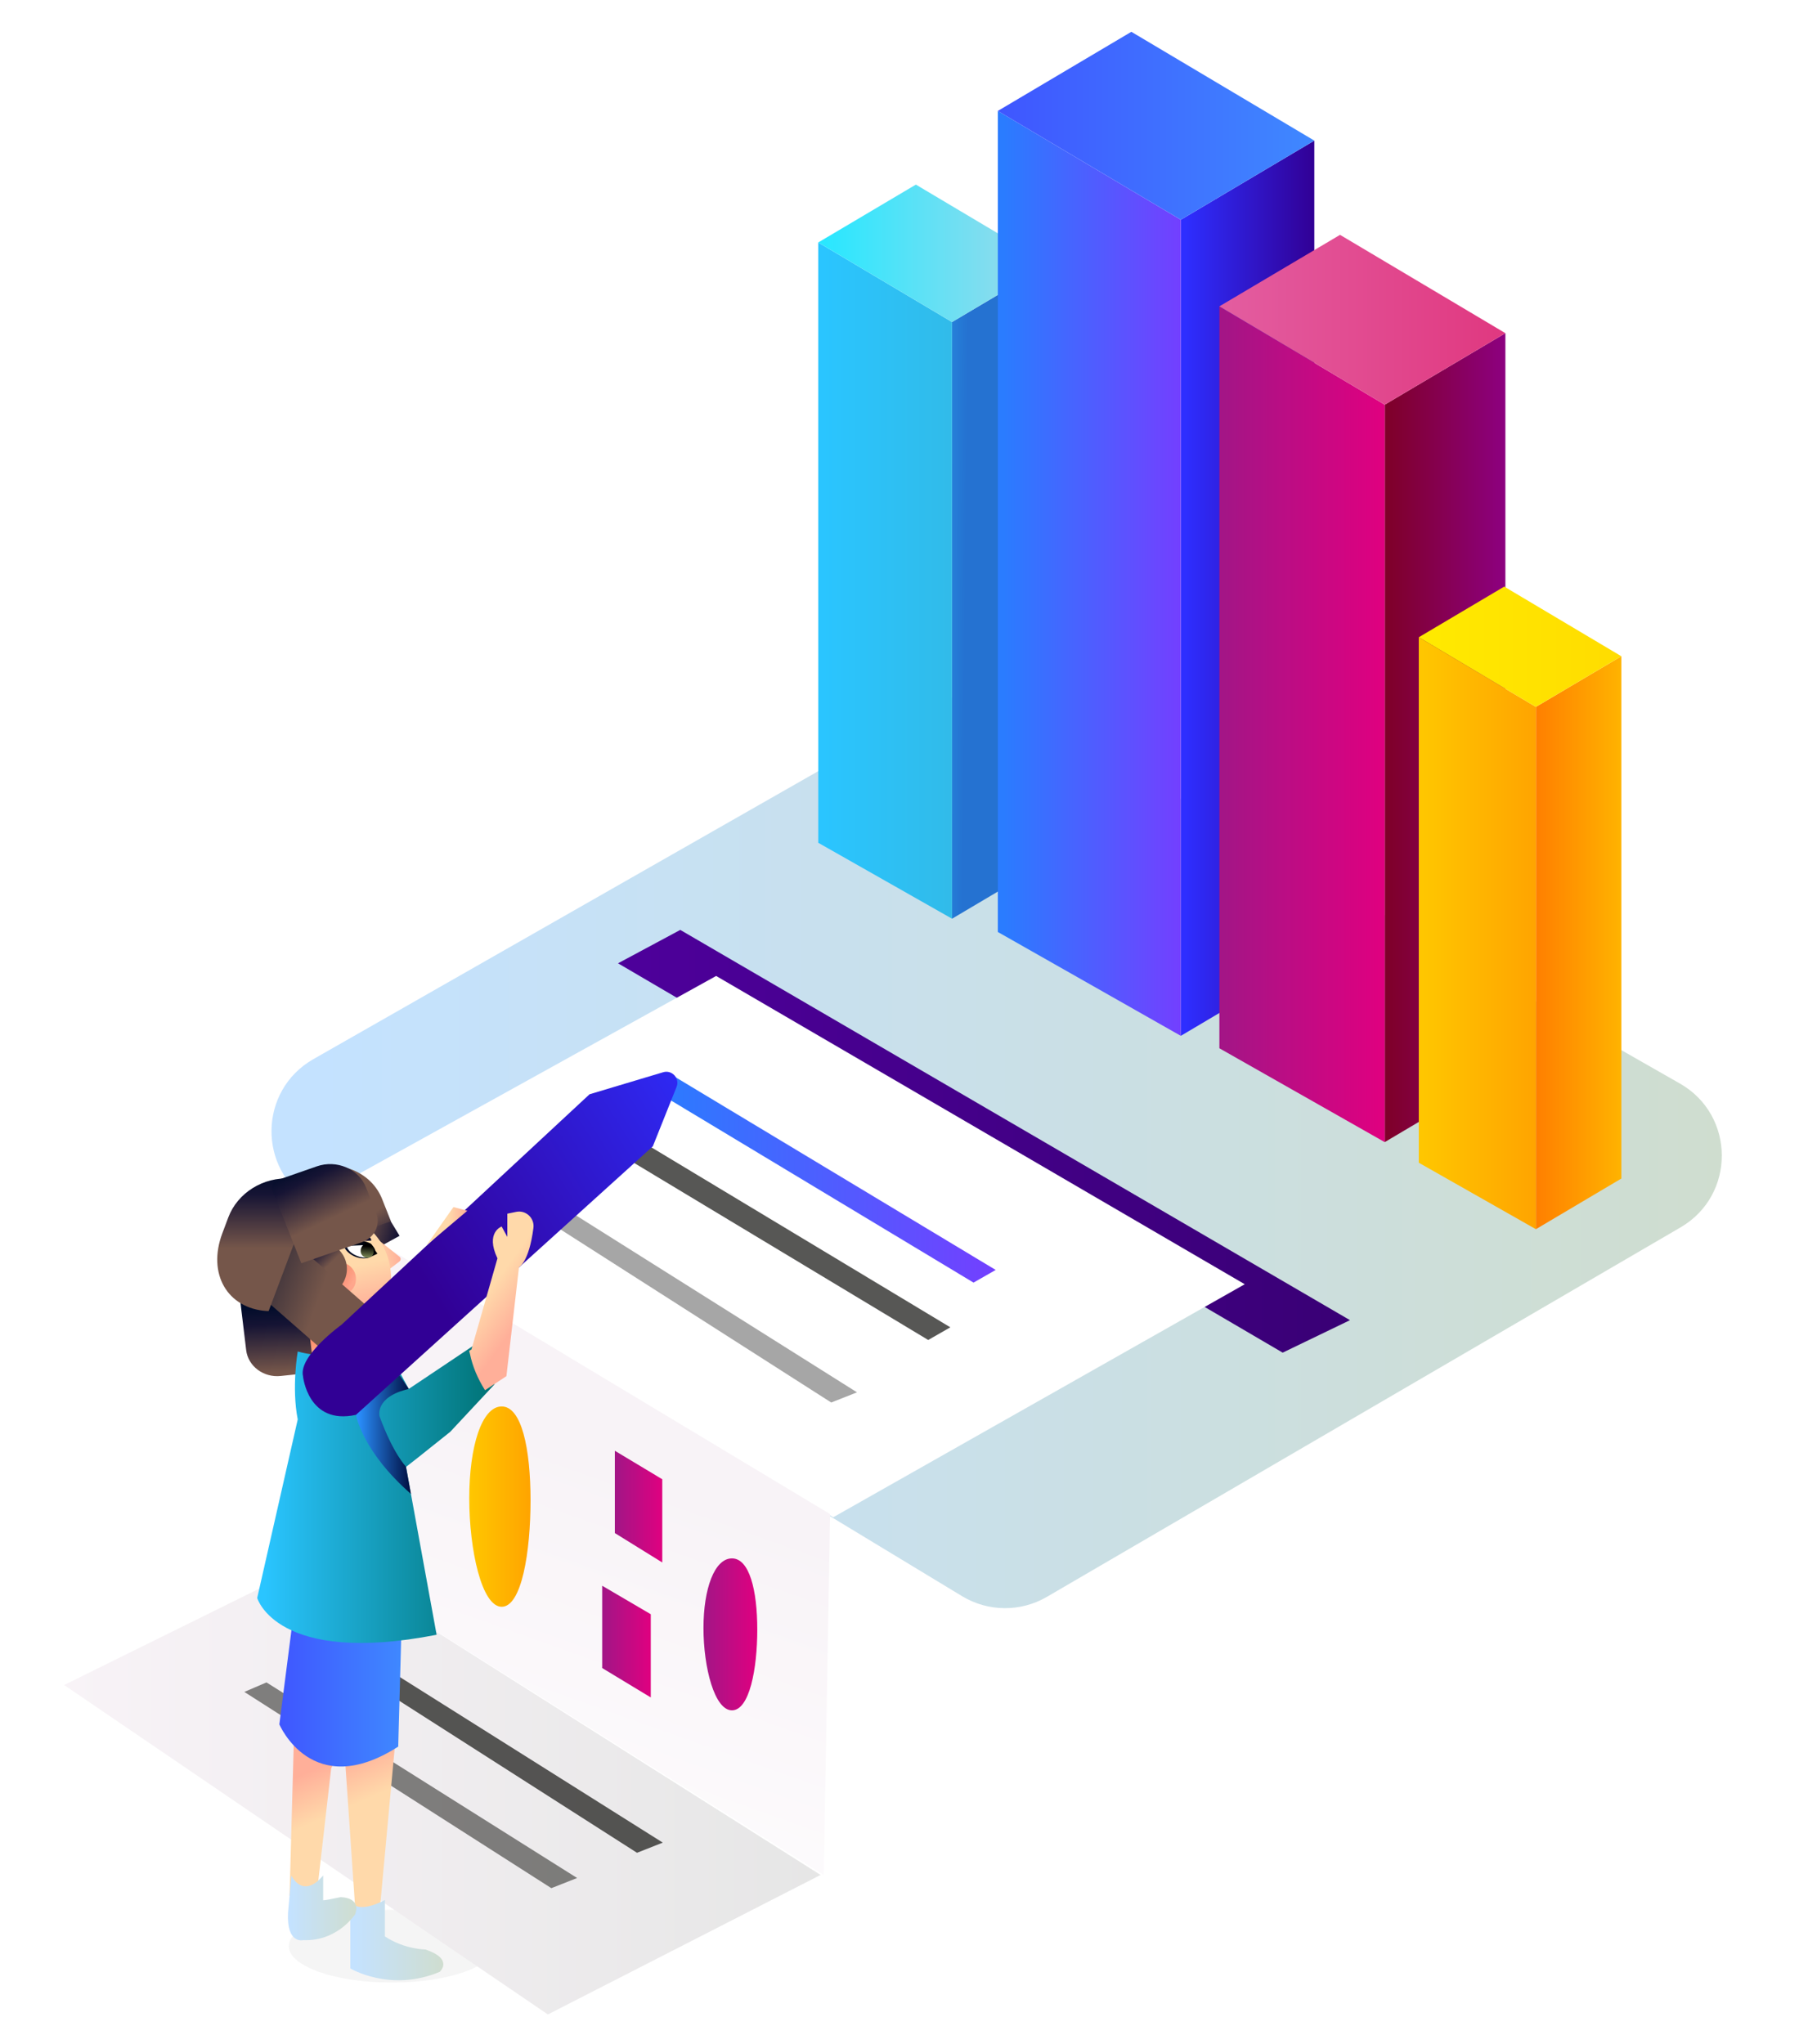 <?xml version="1.0" encoding="utf-8"?>
<svg version="1.1" id="Layer_1" xmlns="http://www.w3.org/2000/svg" xmlns:xlink="http://www.w3.org/1999/xlink" x="0px" y="0px"
	 viewBox="0 0 800 900" enable-background="new 0 0 800 900" xml:space="preserve">
<ellipse opacity="0.05" fill="#333330" cx="172.466" cy="856.77" rx="45.29" ry="16.026"/>
<linearGradient id="analytics-art-illustration" gradientUnits="userSpaceOnUse" x1="127.788" y1="533.194" x2="766.335" y2="533.194" gradientTransform="matrix(-1 0 0 1 886.055 0)">
	<stop  offset="0" style="stop-color:#7E92A2"/>
	<stop  offset="0.968" style="stop-color:#3163A4"/>
</linearGradient>
<path fill="url(#SVGID_1_)" d="M137.333,555.685l286.439,173.424c11.446,6.93,25.765,7.049,37.324,0.309l279.036-162.681
	c24.311-14.174,24.145-49.356-0.299-63.299L447.702,336.797c-11.219-6.4-24.984-6.4-36.204-0.001L138.155,492.694
	C113.943,506.503,113.49,541.248,137.333,555.685z"/>
<linearGradient id="SVGID_2_" gradientUnits="userSpaceOnUse" x1="127.971" y1="506.774" x2="766.517" y2="506.774" gradientTransform="matrix(-1 0 0 1 886.055 0)">
	<stop  offset="0" style="stop-color:#CFDDCF"/>
	<stop  offset="0.968" style="stop-color:#C4E2FF"/>
</linearGradient>
<path fill="url(#SVGID_2_)" d="M137.151,529.265L423.59,702.689c11.446,6.93,25.765,7.049,37.324,0.31L739.95,540.318
	c24.311-14.174,24.145-49.355-0.299-63.299L447.52,310.377c-11.219-6.4-24.984-6.4-36.204-0.001L137.973,466.274
	C113.761,480.083,113.307,514.829,137.151,529.265z"/>
<linearGradient id="SVGID_3_" gradientUnits="userSpaceOnUse" x1="460.982" y1="260.219" x2="503.965" y2="259.799" gradientTransform="matrix(-1 0 0 1 886.055 0)">
	<stop  offset="0" style="stop-color:#2572D1"/>
	<stop  offset="0.968" style="stop-color:#2AC5FF"/>
</linearGradient>
<polygon fill="url(#SVGID_3_)" points="419.167,404.452 462.152,378.979 462.152,116.291 419.167,141.764 "/>
<linearGradient id="SVGID_4_" gradientUnits="userSpaceOnUse" x1="466.887" y1="255.581" x2="525.793" y2="255.581" gradientTransform="matrix(-1 5.047178e-05 5.047178e-05 1 886.041 -0.011)">
	<stop  offset="0" style="stop-color:#31BBE9"/>
	<stop  offset="0.968" style="stop-color:#2AC5FF"/>
</linearGradient>
<polygon fill="url(#SVGID_4_)" points="419.174,404.45 360.267,371.02 360.253,106.741 419.161,141.763 "/>
<linearGradient id="SVGID_5_" gradientUnits="userSpaceOnUse" x1="423.903" y1="111.515" x2="525.794" y2="111.515" gradientTransform="matrix(-1 0 0 1 886.055 0)">
	<stop  offset="0" style="stop-color:#A2D9E9"/>
	<stop  offset="0.968" style="stop-color:#2AE7FF"/>
</linearGradient>
<polygon fill="url(#SVGID_5_)" points="419.167,141.764 360.261,106.739 403.246,81.266 462.152,116.291 "/>
<linearGradient id="SVGID_6_" gradientUnits="userSpaceOnUse" x1="307.372" y1="258.958" x2="366.162" y2="258.958" gradientTransform="matrix(-1 0 0 1 886.055 0)">
	<stop  offset="0" style="stop-color:#310095"/>
	<stop  offset="0.968" style="stop-color:#2E2EFF"/>
</linearGradient>
<polygon fill="url(#SVGID_6_)" points="519.892,456.013 578.682,421.174 578.682,61.903 519.892,96.741 "/>
<linearGradient id="SVGID_7_" gradientUnits="userSpaceOnUse" x1="366.162" y1="252.426" x2="446.726" y2="252.426" gradientTransform="matrix(-1 0 0 1 886.055 0)">
	<stop  offset="0" style="stop-color:#733FFF"/>
	<stop  offset="0.968" style="stop-color:#2A7CFF"/>
</linearGradient>
<polygon fill="url(#SVGID_7_)" points="519.892,456.013 439.329,410.287 439.329,48.838 519.892,96.741 "/>
<linearGradient id="SVGID_8_" gradientUnits="userSpaceOnUse" x1="307.372" y1="55.371" x2="446.726" y2="55.371" gradientTransform="matrix(-1 0 0 1 886.055 0)">
	<stop  offset="0" style="stop-color:#3F88FF"/>
	<stop  offset="1" style="stop-color:#3F56FF"/>
</linearGradient>
<polygon fill="url(#SVGID_8_)" points="519.892,96.741 439.329,48.838 498.118,14 578.682,61.903 "/>
<linearGradient id="SVGID_9_" gradientUnits="userSpaceOnUse" x1="223.255" y1="324.737" x2="276.379" y2="324.737" gradientTransform="matrix(-1 0 0 1 886.055 0)">
	<stop  offset="0" style="stop-color:#8D0080"/>
	<stop  offset="0.968" style="stop-color:#7F002A"/>
</linearGradient>
<polygon fill="url(#SVGID_9_)" points="609.675,502.8 662.799,471.32 662.799,146.674 609.675,178.155 "/>
<linearGradient id="SVGID_10_" gradientUnits="userSpaceOnUse" x1="276.379" y1="318.835" x2="349.178" y2="318.835" gradientTransform="matrix(-1 0 0 1 886.055 0)">
	<stop  offset="0" style="stop-color:#E00080"/>
	<stop  offset="0.968" style="stop-color:#A41586"/>
</linearGradient>
<polygon fill="url(#SVGID_10_)" points="609.675,502.8 536.876,461.482 536.876,134.869 609.675,178.155 "/>
<linearGradient id="SVGID_11_" gradientUnits="userSpaceOnUse" x1="223.255" y1="140.772" x2="349.178" y2="140.772" gradientTransform="matrix(-1 0 0 1 886.055 0)">
	<stop  offset="0" style="stop-color:#E03880"/>
	<stop  offset="0.968" style="stop-color:#E35C9F"/>
</linearGradient>
<polygon fill="url(#SVGID_11_)" points="609.675,178.155 536.876,134.869 590,103.388 662.799,146.674 "/>
<linearGradient id="SVGID_12_" gradientUnits="userSpaceOnUse" x1="172.199" y1="415.019" x2="209.825" y2="415.019" gradientTransform="matrix(-1 0 0 1 886.055 0)">
	<stop  offset="0" style="stop-color:#FFB300"/>
	<stop  offset="1" style="stop-color:#FF7F00"/>
</linearGradient>
<polygon fill="url(#SVGID_12_)" points="676.23,541.134 713.855,518.837 713.855,288.903 676.23,311.2 "/>
<linearGradient id="SVGID_13_" gradientUnits="userSpaceOnUse" x1="209.825" y1="410.838" x2="261.386" y2="410.838" gradientTransform="matrix(-1 0 0 1 886.055 0)">
	<stop  offset="0" style="stop-color:#FFA400"/>
	<stop  offset="1" style="stop-color:#FFC700"/>
</linearGradient>
<polygon fill="url(#SVGID_13_)" points="676.23,541.134 624.669,511.869 624.669,280.542 676.23,311.2 "/>
<linearGradient id="SVGID_14_" gradientUnits="userSpaceOnUse" x1="172.199" y1="284.723" x2="261.386" y2="284.723" gradientTransform="matrix(-1 0 0 1 886.055 0)">
	<stop  offset="0" style="stop-color:#FFDC00"/>
	<stop  offset="1" style="stop-color:#FFEA00"/>
</linearGradient>
<polygon fill="url(#SVGID_14_)" points="676.23,311.2 624.669,280.542 662.295,258.246 713.855,288.903 "/>
<linearGradient id="SVGID_15_" gradientUnits="userSpaceOnUse" x1="291.671" y1="502.43" x2="613.951" y2="502.43" gradientTransform="matrix(-1 0 0 1 886.055 0)">
	<stop  offset="0" style="stop-color:#390075"/>
	<stop  offset="0.968" style="stop-color:#4D009A"/>
</linearGradient>
<polygon fill="url(#SVGID_15_)" points="564.747,595.482 272.104,424.077 299.518,409.378 594.384,581.185 "/>
<polygon fill="#FFFFFF" points="134.144,529.985 366.865,667.946 548.046,565.365 315.304,429.651 "/>
<linearGradient id="SVGID_16_" gradientUnits="userSpaceOnUse" x1="622.548" y1="641.289" x2="698.938" y2="855.205" gradientTransform="matrix(-1 0 0 1 886.055 0)">
	<stop  offset="0" style="stop-color:#F8F3F7"/>
	<stop  offset="1" style="stop-color:#FFFFFF"/>
</linearGradient>
<polygon fill="url(#SVGID_16_)" points="362.684,825.415 141.111,686.062 138.324,529.985 365.471,666.552 "/>
<linearGradient id="SVGID_17_" gradientUnits="userSpaceOnUse" x1="524.764" y1="786.448" x2="857.82" y2="786.448" gradientTransform="matrix(-1 0 0 1 886.055 0)">
	<stop  offset="0" style="stop-color:#E6E6E6"/>
	<stop  offset="1" style="stop-color:#F8F3F7"/>
</linearGradient>
<polygon fill="url(#SVGID_17_)" points="28.235,741.803 241.219,886.834 361.29,825.415 141.111,686.062 "/>
<linearGradient id="SVGID_18_" gradientUnits="userSpaceOnUse" x1="552.635" y1="719.506" x2="576.325" y2="719.506" gradientTransform="matrix(-1 0 0 1 886.055 0)">
	<stop  offset="0" style="stop-color:#E00080"/>
	<stop  offset="0.968" style="stop-color:#A41586"/>
</linearGradient>
<path fill="url(#SVGID_18_)" d="M309.73,716.719c0,17.317,4.846,36.232,12.542,36.232s11.148-18.219,11.148-35.535
	c0-17.317-3.452-31.355-11.148-31.355S309.73,699.403,309.73,716.719z"/>
<linearGradient id="SVGID_19_" gradientUnits="userSpaceOnUse" x1="781.309" y1="655.589" x2="814.86" y2="655.589" gradientTransform="matrix(-0.622 0 0 1.012 777.83 -0.437)">
	<stop  offset="0" style="stop-color:#E00080"/>
	<stop  offset="0.968" style="stop-color:#A41586"/>
</linearGradient>
<polygon fill="url(#SVGID_19_)" points="270.71,674.913 291.59,687.857 291.59,651.223 270.71,638.681 "/>
<linearGradient id="SVGID_20_" gradientUnits="userSpaceOnUse" x1="789.445" y1="714.282" x2="823.817" y2="714.282" gradientTransform="matrix(-0.622 0 0 1.012 777.83 -0.437)">
	<stop  offset="0" style="stop-color:#E00080"/>
	<stop  offset="0.968" style="stop-color:#A41586"/>
</linearGradient>
<polygon fill="url(#SVGID_20_)" points="265.136,734.333 286.527,747.276 286.527,710.643 265.136,698.101 "/>
<linearGradient id="SVGID_21_" gradientUnits="userSpaceOnUse" x1="652.47" y1="663.266" x2="679.447" y2="663.266" gradientTransform="matrix(-1 0 0 1 886.055 0)">
	<stop  offset="0" style="stop-color:#FFA400"/>
	<stop  offset="1" style="stop-color:#FFC700"/>
</linearGradient>
<path fill="url(#SVGID_21_)" d="M206.608,659.591c0,22.83,5.518,47.768,14.282,47.768c8.764,0,12.695-24.019,12.695-46.85
	s-3.931-41.338-12.695-41.338C212.125,619.172,206.608,636.761,206.608,659.591z"/>
<polygon opacity="0.82" fill="#333330" points="408.671,589.908 265.136,503.508 274.891,497.934 418.425,584.333 "/>
<polygon opacity="0.82" fill="#333330" points="280.465,815.661 145.292,729.261 155.047,725.081 291.811,811.184 "/>
<polygon opacity="0.6" fill="#333330" points="242.746,831.236 107.573,744.837 117.328,740.656 254.092,826.76 "/>
<polygon fill="#A6A6A6" points="365.981,617.433 230.808,531.033 240.563,526.853 377.327,612.956 "/>
<linearGradient id="SVGID_22_" gradientUnits="userSpaceOnUse" x1="447.67" y1="518.662" x2="600.959" y2="518.662" gradientTransform="matrix(-1 0 0 1 886.055 0)">
	<stop  offset="0" style="stop-color:#733FFF"/>
	<stop  offset="0.968" style="stop-color:#2A7CFF"/>
</linearGradient>
<polygon fill="url(#SVGID_22_)" points="428.63,564.648 285.096,478.249 294.851,472.675 438.385,559.074 "/>
<linearGradient id="SVGID_23_" gradientUnits="userSpaceOnUse" x1="744.997" y1="777.711" x2="726.348" y2="820.403" gradientTransform="matrix(-1 0 0 1 886.055 0)">
	<stop  offset="0" style="stop-color:#FFAF99"/>
	<stop  offset="0.459" style="stop-color:#FFD9AA"/>
</linearGradient>
<polyline fill="url(#SVGID_23_)" points="173.631,771.232 166.617,847.169 156.878,847.169 151.427,767.531 145.819,778.429 
	139.175,836.434 127.483,834.598 129.631,756.985 162.676,760.5 174.07,765.322 173.631,771.232 "/>
<linearGradient id="SVGID_24_" gradientUnits="userSpaceOnUse" x1="709.317" y1="742.321" x2="763.061" y2="742.321" gradientTransform="matrix(-1 0 0 1 886.055 0)">
	<stop  offset="0" style="stop-color:#3F88FF"/>
	<stop  offset="1" style="stop-color:#3F56FF"/>
</linearGradient>
<path fill="url(#SVGID_24_)" d="M176.738,717.684l-1.406,51.233c-37.967,24.357-52.338-9.807-52.338-9.807l6.704-52.145
	C142.287,718.524,176.738,717.684,176.738,717.684z"/>
<linearGradient id="SVGID_25_" gradientUnits="userSpaceOnUse" x1="690.861" y1="854.107" x2="731.816" y2="854.107" gradientTransform="matrix(-1 0 0 1 886.055 0)">
	<stop  offset="0" style="stop-color:#CFDDCF"/>
	<stop  offset="0.968" style="stop-color:#C4E2FF"/>
</linearGradient>
<path fill="url(#SVGID_25_)" d="M154.239,836.434c2.812,7.031,15.23,0,15.23,0v16.049c8.675,5.747,17.815,5.747,17.815,5.747
	c12.656,4.219,6.328,9.843,6.328,9.843c-21.796,9.14-39.373-1.506-39.373-1.506V836.434z"/>
<linearGradient id="SVGID_26_" gradientUnits="userSpaceOnUse" x1="729.176" y1="839.925" x2="759.283" y2="839.925" gradientTransform="matrix(-1 0 0 1 886.055 0)">
	<stop  offset="0" style="stop-color:#CFDDCF"/>
	<stop  offset="0.968" style="stop-color:#C4E2FF"/>
</linearGradient>
<path fill="url(#SVGID_26_)" d="M142.287,825.644c-9.14,10.79-14.006,0-14.006,0l-1.462,16.415
	c-0.703,14.062,6.776,12.048,6.776,12.048c15.02,0.608,22.754-11.345,22.754-11.345c2.812-7.734-6.482-7.551-6.482-7.551
	c-8.986,1.927-7.579,1.223-7.579,1.223V825.644z"/>
<linearGradient id="SVGID_27_" gradientUnits="userSpaceOnUse" x1="-113.155" y1="999.806" x2="-126.478" y2="1008.209" gradientTransform="matrix(-1.52 0.818 0.531 0.867 -542.661 -237.589)">
	<stop  offset="0" style="stop-color:#75564A"/>
	<stop  offset="0.711" style="stop-color:#161434"/>
	<stop  offset="1" style="stop-color:#000C2A"/>
</linearGradient>
<path fill="url(#SVGID_27_)" d="M169.44,547.615l6.483-3.559l-8.321-13.732c-3.286-5.411-10.457-7.348-16.004-4.307l-6.499,3.517
	l8.321,13.732C156.722,548.719,163.894,550.655,169.44,547.615z"/>
<g>
	<defs>
		<polygon id="SVGID_28_" points="211.093,485.392 46.799,542.617 89.694,650.868 253.988,593.644 		"/>
	</defs>
	<clipPath id="SVGID_29_">
		<use xlink:href="#SVGID_28_"  overflow="visible"/>
	</clipPath>
	<g clip-path="url(#SVGID_29_)">
		<g>
			<g>
				<g>
					<defs>
						<polygon id="SVGID_30_" points="227.597,464.977 51.876,526.182 101.757,652.064 277.478,590.86 						"/>
					</defs>
					<clipPath id="SVGID_31_">
						<use xlink:href="#SVGID_30_"  overflow="visible"/>
					</clipPath>
					
						<linearGradient id="SVGID_32_" gradientUnits="userSpaceOnUse" x1="-793.78" y1="774.109" x2="-802.543" y2="737.314" gradientTransform="matrix(-1 0.348 0.371 0.937 -937.105 152.326)">
						<stop  offset="0" style="stop-color:#FFC6A2"/>
						<stop  offset="0.453" style="stop-color:#FF7757"/>
					</linearGradient>
					<polygon clip-path="url(#SVGID_31_)" fill="url(#SVGID_32_)" points="131.075,606.463 158.373,596.955 147.781,570.223 
						126.636,581.903 					"/>
				</g>
			</g>
		</g>
	</g>
	<g clip-path="url(#SVGID_29_)">
		<g>
		</g>
	</g>
	<g clip-path="url(#SVGID_29_)">
		<g>
			<g>
				<defs>
					<polygon id="SVGID_33_" points="261.817,568.02 159.667,473.88 28.257,599.22 130.408,693.359 					"/>
				</defs>
				<clipPath id="SVGID_34_">
					<use xlink:href="#SVGID_33_"  overflow="visible"/>
				</clipPath>
			</g>
		</g>
	</g>
	<g clip-path="url(#SVGID_29_)">
	</g>
</g>
<linearGradient id="SVGID_35_" gradientUnits="userSpaceOnUse" x1="1183.821" y1="724.948" x2="1190.351" y2="747.97" gradientTransform="matrix(1 -0.348 0.371 0.937 -1311.153 282.609)">
	<stop  offset="0" style="stop-color:#75564A"/>
	<stop  offset="0.711" style="stop-color:#161434"/>
	<stop  offset="1" style="stop-color:#000C2A"/>
</linearGradient>
<path fill="url(#SVGID_35_)" d="M172.125,537.661l-66.654,23.216l-3.895-9.83c-4.608-11.628,1.711-24.557,14.114-28.877
	l21.739-7.572c12.403-4.32,26.193,1.605,30.801,13.233L172.125,537.661z"/>
<linearGradient id="SVGID_36_" gradientUnits="userSpaceOnUse" x1="-922.541" y1="486.718" x2="-910.312" y2="486.718" gradientTransform="matrix(-1.05 0.175 0.187 0.985 -883.854 234.01)">
	<stop  offset="0" style="stop-color:#FFAF99"/>
	<stop  offset="0.81" style="stop-color:#FFD9AA"/>
</linearGradient>
<path fill="url(#SVGID_36_)" d="M171.426,558.747l4.328-3.293c0.818-0.63,0.886-1.617,0.129-2.225l-9.011-7.156l0,0
	c-4.767,3.622-5.102,9.347-0.776,12.796l0,0C167.499,559.969,169.879,559.908,171.426,558.747z"/>
<linearGradient id="SVGID_37_" gradientUnits="userSpaceOnUse" x1="-809.698" y1="755.159" x2="-814.761" y2="712.979" gradientTransform="matrix(-1 0.348 0.371 0.937 -937.105 152.326)">
	<stop  offset="0" style="stop-color:#FFAF99"/>
	<stop  offset="0.459" style="stop-color:#FFD9AA"/>
</linearGradient>
<path fill="url(#SVGID_37_)" d="M122.554,538.333l8.161-2.842l-2.078-5.245c25.677,0.212,43.597,11.65,43.601,33.453l1.995,7.958
	c0.009,4.162-3.07,5.575-8.124,6.03l-8.417-0.624c-23.491,2.079-35.144-8.977-35.14-28.325L122.554,538.333z"/>
<linearGradient id="SVGID_38_" gradientUnits="userSpaceOnUse" x1="-810.356" y1="708.328" x2="-808.186" y2="715.98" gradientTransform="matrix(-1 0.348 0.371 0.937 -937.105 152.326)">
	<stop  offset="0" style="stop-color:#000000"/>
	<stop  offset="0.968" style="stop-color:#000000"/>
</linearGradient>
<path opacity="0.47" fill="url(#SVGID_38_)" enable-background="new    " d="M161.433,526.644
	c7.233,16.853-37.36,13.107-40.143,12.601c-11.619-2.201-11.493-5.95-11.493-5.95l48.012-9.627L161.433,526.644z"/>
<linearGradient id="SVGID_39_" gradientUnits="userSpaceOnUse" x1="-785.496" y1="238.416" x2="-774.845" y2="230.226" gradientTransform="matrix(-1.065 0.05 0.054 0.999 -695.274 367.481)">
	<stop  offset="0" style="stop-color:#FF726A;stop-opacity:0.4"/>
	<stop  offset="0.188" style="stop-color:#F9504B;stop-opacity:0.4"/>
	<stop  offset="0.42" style="stop-color:#F22E2A;stop-opacity:0.4"/>
	<stop  offset="0.639" style="stop-color:#EE1413;stop-opacity:0.4"/>
	<stop  offset="0.839" style="stop-color:#EB0505;stop-opacity:0.4"/>
	<stop  offset="1" style="stop-color:#EA0000;stop-opacity:0.4"/>
</linearGradient>
<path fill="url(#SVGID_39_)" d="M142.4,563.34c0.214,4.025,3.602,7.116,7.554,6.927s6.975-3.594,6.768-7.6
	c-0.214-4.025-3.602-7.116-7.554-6.927C145.217,555.93,142.193,559.335,142.4,563.34z"/>
<linearGradient id="SVGID_40_" gradientUnits="userSpaceOnUse" x1="-770.033" y1="230.727" x2="-757.227" y2="230.727" gradientTransform="matrix(-1.065 0.05 0.054 0.999 -695.274 367.481)">
	<stop  offset="0" style="stop-color:#FFAF99"/>
	<stop  offset="0.453" style="stop-color:#FFD9AA"/>
</linearGradient>
<path fill="url(#SVGID_40_)" d="M130.986,567.123l6.78-0.312l-0.614-11.48c-0.112-2.14-2.048-3.774-4.331-3.67l0,0
	c-5.26,0.257-9.306,4.449-9.039,9.362l0,0C123.966,564.563,127.191,567.301,130.986,567.123z"/>
<linearGradient id="SVGID_41_" gradientUnits="userSpaceOnUse" x1="-979.368" y1="337.221" x2="-964.403" y2="337.221" gradientTransform="matrix(-0.855 0.224 0.277 0.928 -765.802 455.224)">
	<stop  offset="0" style="stop-color:#000000"/>
	<stop  offset="1" style="stop-color:#000C2A"/>
</linearGradient>
<path fill="url(#SVGID_41_)" d="M162.676,553.539l3.505-1.609l-0.922-1.34c-0.917-3.068-4.299-4.867-7.571-4.008l-6.403,1.669l0,0
	c1.079,3.594,5.809,6.24,10.197,5.639C161.895,553.833,162.307,553.711,162.676,553.539z"/>
<linearGradient id="SVGID_42_" gradientUnits="userSpaceOnUse" x1="-794.709" y1="223.6" x2="-784.8" y2="223.6" gradientTransform="matrix(-1.065 0.05 0.054 0.999 -695.274 367.481)">
	<stop  offset="0" style="stop-color:#FFFFFF"/>
	<stop  offset="0" style="stop-color:#FFFFFF"/>
</linearGradient>
<path fill="url(#SVGID_42_)" d="M161.053,548.107c0.566-0.024,1.074,0.446,1.221,1.107l0,0l0.551,2.785
	c0.06,0.324,0.715,0.528,0.48,0.631l-0.365,0.3c-0.557,0.453-1.25,0.737-2.007,0.742c-2.866,0.027-7.465-1.823-8.378-5.172
	L161.053,548.107z"/>
<linearGradient id="SVGID_43_" gradientUnits="userSpaceOnUse" x1="-792.888" y1="226.113" x2="-793.5" y2="221.013" gradientTransform="matrix(-1.065 0.05 0.054 0.999 -695.274 367.481)">
	<stop  offset="0" style="stop-color:#7E8B55"/>
	<stop  offset="1" style="stop-color:#000000"/>
</linearGradient>
<path fill="url(#SVGID_43_)" d="M162.006,553.708L162.006,553.708c1.424-0.065,2.524-1.181,2.462-2.497l-0.06-1.08
	c-0.031-0.485-0.101-0.893-0.288-1.367c-0.428-1.081-1.123-1.615-2.156-1.665l0,0l0,0c-1.819,0.288-3.235,1.882-3.16,3.582
	l0.014,0.384C158.93,552.622,160.357,553.786,162.006,553.708z"/>
<linearGradient id="SVGID_44_" gradientUnits="userSpaceOnUse" x1="-699.243" y1="1255.491" x2="-698.644" y2="1246.495" gradientTransform="matrix(-0.812 0.648 0.911 1.003 -1566.06 -249.902)">
	<stop  offset="0" style="stop-color:#75564A"/>
	<stop  offset="0.711" style="stop-color:#161434"/>
	<stop  offset="1" style="stop-color:#000C2A"/>
</linearGradient>
<path fill="url(#SVGID_44_)" d="M147.594,568.714L147.594,568.714c6.063-4.719,6.882-12.902,1.85-18.308l-5.462-5.872l-10.955,8.539
	L147.594,568.714z"/>
<linearGradient id="SVGID_45_" gradientUnits="userSpaceOnUse" x1="965.404" y1="615.093" x2="966.883" y2="592.885" gradientTransform="matrix(1.504 -0.159 0.157 1.308 -1425.772 -47.049)">
	<stop  offset="0" style="stop-color:#75564A"/>
	<stop  offset="0.711" style="stop-color:#161434"/>
	<stop  offset="1" style="stop-color:#000C2A"/>
</linearGradient>
<path fill="url(#SVGID_45_)" d="M138.322,604.196l-14.753,1.556c-7.538,0.795-14.336-4.29-15.183-11.357l-3.869-32.255l14.753-1.556
	c7.538-0.795,14.336,4.29,15.183,11.357L138.322,604.196z"/>
<linearGradient id="SVGID_46_" gradientUnits="userSpaceOnUse" x1="936.422" y1="1006.815" x2="917.291" y2="963.885" gradientTransform="matrix(0.728 -0.731 0.78 0.682 -1325.341 565.993)">
	<stop  offset="0" style="stop-color:#75564A"/>
	<stop  offset="1" style="stop-color:#000C2A"/>
</linearGradient>
<path fill="url(#SVGID_46_)" d="M162.051,593.557l-0.046,0.047c-5.35,5.375-14.334,5.665-20.066,0.65l-35.091-30.703
	c-7.505-6.566-7.911-17.593-0.907-24.629l6.724-6.755l48.694,42.606C167.083,579.78,167.393,588.19,162.051,593.557z"/>
<linearGradient id="SVGID_47_" gradientUnits="userSpaceOnUse" x1="487.679" y1="-252.957" x2="488.362" y2="-263.225" gradientTransform="matrix(-3.208 -0.217 -1.214 3.231 1370.863 1472.654)">
	<stop  offset="0" style="stop-color:#75564A"/>
	<stop  offset="0.711" style="stop-color:#161434"/>
	<stop  offset="1" style="stop-color:#000C2A"/>
</linearGradient>
<path fill="url(#SVGID_47_)" d="M117.472,577.17l0.806,0.013l21.618-57.51l-11.975-0.823c-11.962-0.823-23.342,6.278-27.406,17.101
	l-2.664,7.093C91.243,560.722,100.005,575.997,117.472,577.17z"/>
<linearGradient id="SVGID_48_" gradientUnits="userSpaceOnUse" x1="-789.789" y1="219.442" x2="-790.087" y2="216.959" gradientTransform="matrix(-1.065 0.05 0.054 0.999 -695.274 367.481)">
	<stop  offset="0" style="stop-color:#4A254A"/>
	<stop  offset="0.711" style="stop-color:#161434"/>
	<stop  offset="1" style="stop-color:#000C2A"/>
</linearGradient>
<path fill="url(#SVGID_48_)" d="M152.435,546.686l11.073-0.513l0,0c-0.072-1.226-1.192-2.195-2.5-2.128l-8.694,0.418
	L152.435,546.686z"/>
<linearGradient id="SVGID_49_" gradientUnits="userSpaceOnUse" x1="1191.7" y1="713.763" x2="1188.603" y2="686.571" gradientTransform="matrix(1 -0.348 0.371 0.937 -1311.153 282.609)">
	<stop  offset="0" style="stop-color:#75564A"/>
	<stop  offset="0.711" style="stop-color:#161434"/>
	<stop  offset="1" style="stop-color:#000C2A"/>
</linearGradient>
<path fill="url(#SVGID_49_)" d="M132.672,556.144l26.707-9.302c5.497-1.915,8.297-7.644,6.255-12.798l-4.466-11.271
	c-3.241-8.179-12.941-12.347-21.665-9.308l-17.077,5.948c-2.091,0.728-3.157,2.908-2.38,4.869L132.672,556.144z"/>
<linearGradient id="SVGID_50_" gradientUnits="userSpaceOnUse" x1="668.299" y1="655.209" x2="772.814" y2="655.209" gradientTransform="matrix(-1 0 0 1 886.055 0)">
	<stop  offset="0" style="stop-color:#007274"/>
	<stop  offset="0.968" style="stop-color:#2AC5FF"/>
</linearGradient>
<path fill="url(#SVGID_50_)" d="M208.001,592.695l9.755,16.722l-19.51,20.903c-26.052,20.903-19.51,15.329-19.51,15.329
	l13.498,74.033c-70.43,13.76-78.994-16.196-78.994-16.196l17.848-78.609c-2.771-14.067,0-29.895,0-29.895
	c21.652,6.073,35.754-7.862,35.754-7.862l13.136,24.333L208.001,592.695z"/>
<linearGradient id="SVGID_51_" gradientUnits="userSpaceOnUse" x1="705.123" y1="631.582" x2="729.322" y2="631.582" gradientTransform="matrix(-1 0 0 1 886.055 0)">
	<stop  offset="0" style="stop-color:#000E3F"/>
	<stop  offset="0.968" style="stop-color:#2A90FF"/>
</linearGradient>
<path fill="url(#SVGID_51_)" d="M167.1,623.517c6.062,16.558,11.637,22.132,11.637,22.132l2.195,12.039
	c-21.705-19.007-24.199-34.832-24.199-34.832l9.57-10.827l9.648-6.553l4.03,5.978C164.802,614.991,167.1,623.517,167.1,623.517z"/>
<linearGradient id="SVGID_52_" gradientUnits="userSpaceOnUse" x1="698.393" y1="565.189" x2="558.751" y2="477.314" gradientTransform="matrix(-1 0 0 1 886.055 0)">
	<stop  offset="0" style="stop-color:#310095"/>
	<stop  offset="0.968" style="stop-color:#2E2EFF"/>
</linearGradient>
<path fill="url(#SVGID_52_)" d="M297.881,478.499l-10.448,26.15l-130.7,118.207c-21.195,4.677-23.33-17.023-23.33-17.023
	c-2.046-8.958,16.991-22.666,16.991-22.666l109.169-101.429l32.409-9.702C295.869,470.869,299.391,474.721,297.881,478.499z"/>
<linearGradient id="SVGID_53_" gradientUnits="userSpaceOnUse" x1="655.54" y1="578.794" x2="688.163" y2="555.25" gradientTransform="matrix(-1 0 0 1 886.055 0)">
	<stop  offset="0" style="stop-color:#FFAF99"/>
	<stop  offset="0.459" style="stop-color:#FFD9AA"/>
</linearGradient>
<path fill="url(#SVGID_53_)" d="M228.498,557.856l-5.53,47.977l-9.418,6.196c-3.166-5.014-5.504-10.436-6.647-16.071
	c-0.09-0.443-0.203-0.86-0.323-1.27l0.983-0.6l11.456-40.112c-5.442-11.449,1.849-14.028,1.849-14.028l2.496,4.587v-10.227
	l3.921-0.801c4.289-0.876,8.134,2.746,7.573,7.087C232.888,555.81,228.498,557.856,228.498,557.856z"/>
<linearGradient id="SVGID_54_" gradientUnits="userSpaceOnUse" x1="680.303" y1="539.765" x2="698.205" y2="539.765" gradientTransform="matrix(-1 0 0 1 886.055 0)">
	<stop  offset="0" style="stop-color:#FFAF99"/>
	<stop  offset="0.459" style="stop-color:#FFD9AA"/>
</linearGradient>
<polygon fill="url(#SVGID_54_)" points="205.752,533.033 199.64,531.379 187.85,548.151 "/>
</svg>
